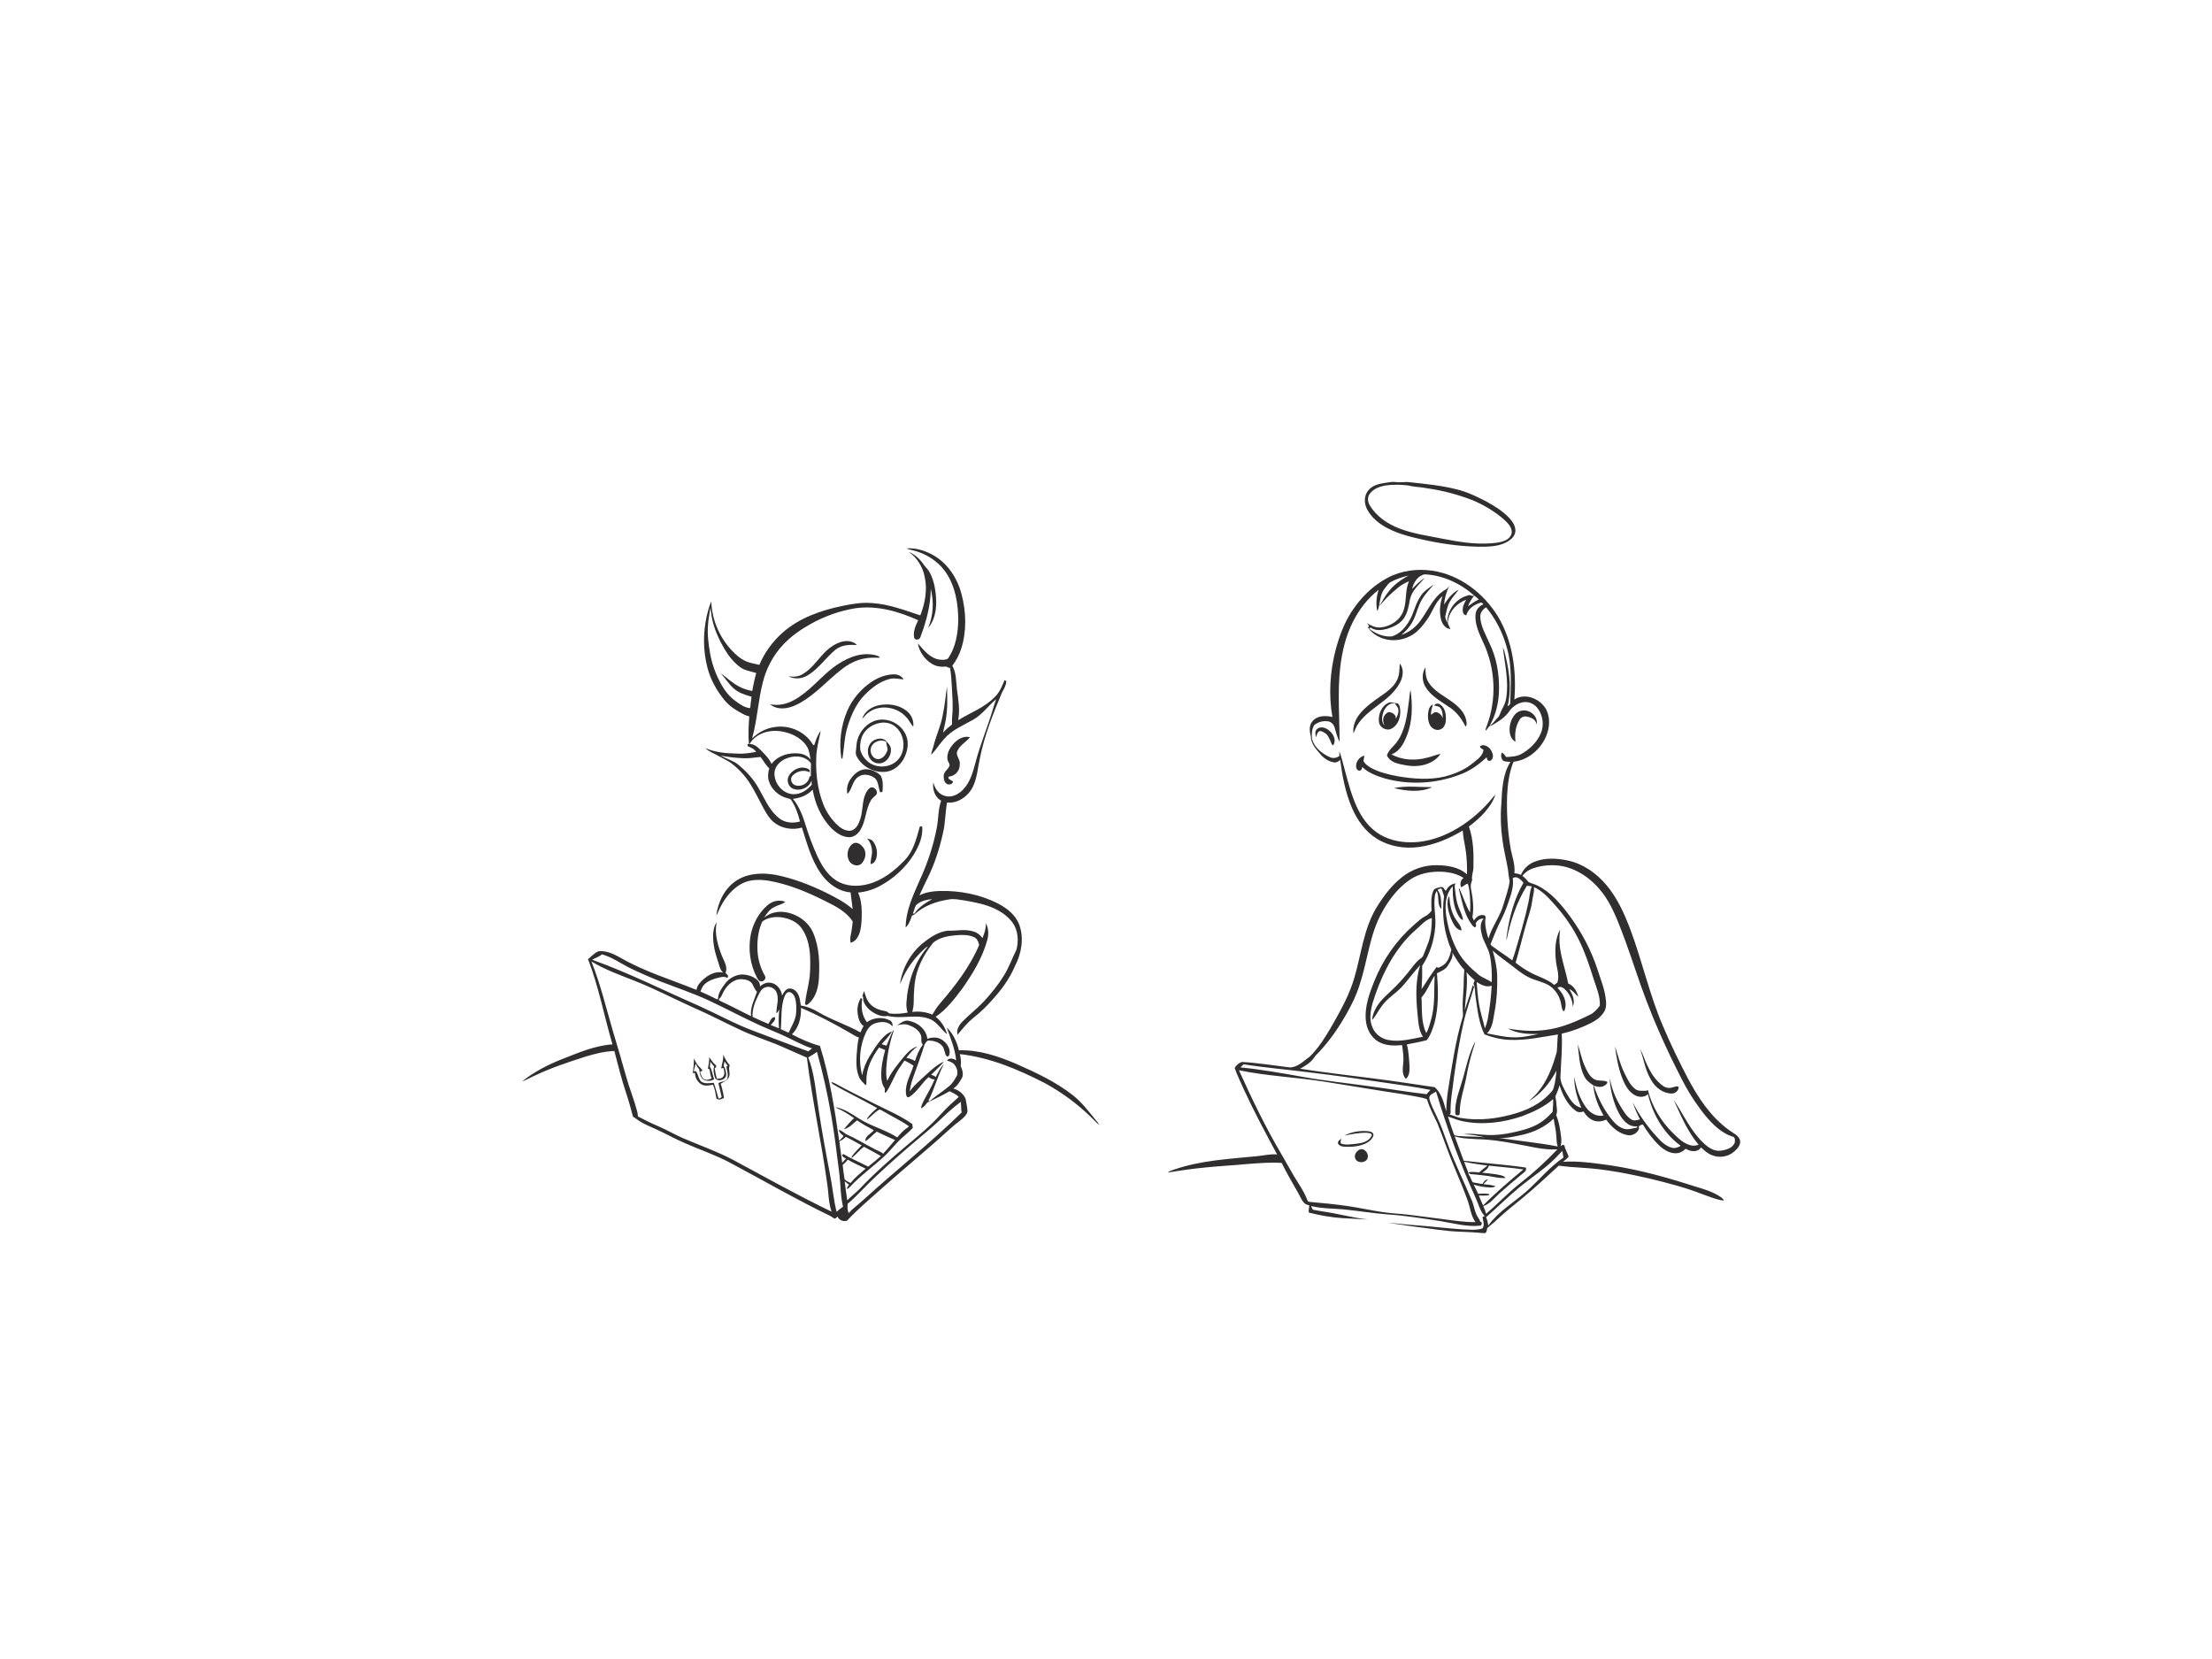 <?xml version="1.0" encoding="utf-8"?>
<!-- Generator: Adobe Illustrator 17.0.0, SVG Export Plug-In . SVG Version: 6.00 Build 0)  -->
<!DOCTYPE svg PUBLIC "-//W3C//DTD SVG 1.1//EN" "http://www.w3.org/Graphics/SVG/1.1/DTD/svg11.dtd">
<svg version="1.1" id="Layer_1" xmlns="http://www.w3.org/2000/svg" xmlns:xlink="http://www.w3.org/1999/xlink" x="0px" y="0px"
	 width="800px" height="600px" viewBox="0 0 800 600" enable-background="new 0 0 800 600" xml:space="preserve">
<g id="_x23_312e2fff">
	<path fill="#312E2F" d="M500.756,174.668c1.35-0.18,2.707-0.526,4.079-0.327c1.631,0.255,3.272-0.157,4.91,0.056
		c5.805,0.621,11.657,1.18,17.328,2.648c3.723,0.928,7.195,2.615,10.585,4.377c2.88,1.618,5.747,3.38,8.061,5.766
		c1.239,1.337,2.439,2.994,2.337,4.91c-0.082,1.618-1.34,2.854-2.631,3.664c-2.543,1.576-5.622,1.906-8.551,1.968
		c-6.865,0.072-13.71-0.775-20.424-2.154c-5.021-1.095-10.133-2.177-14.716-4.583c-2.962-1.563-5.717-3.772-7.293-6.78
		c-1.102-2.076-1.18-4.831,0.327-6.731C496.173,175.622,498.556,174.982,500.756,174.668 M501.596,175.508
		c-2.341,0.333-4.893,1.147-6.289,3.19c-0.86,1.242-0.647,2.909,0.127,4.138c2.393,3.949,6.407,6.665,10.656,8.29
		c5.037,1.942,10.418,2.664,15.684,3.723c5.832,1.128,11.781,2.144,17.74,1.621c1.837-0.15,3.749-0.343,5.381-1.275
		c1.085-0.624,1.997-1.798,1.834-3.112c-0.193-1.651-1.419-2.929-2.579-4.011c-3.4-2.994-7.322-5.367-11.487-7.129
		c-5.237-2.033-10.692-3.498-16.249-4.305c-2.324-0.494-4.727-0.461-7.031-1.046C506.804,175.266,504.179,175.194,501.596,175.508z"
		/>
	<path fill="#312E2F" d="M327.867,198.341c3.543-0.281,7.097,0.922,10.12,2.72c4.92,2.994,8.283,8.126,9.722,13.644
		c1.723,6.459,1.978,13.458-0.069,19.878c-0.722,2.226-1.804,4.331-3.22,6.198c1.461,2.595,1.34,5.655,1.667,8.525
		c0.497,3.687,1.18,7.446,0.451,11.157c4.465-2.733,9.574-4.596,13.281-8.417c1.7-1.674,2.622-3.916,3.475-6.093
		c0.163,0.101,0.494,0.307,0.66,0.409c-0.072,1.468-0.827,2.769-1.543,4.008c-3.194,7.718-6.384,15.517-7.992,23.751
		c-0.778,3.4-0.981,6.979-2.452,10.186c-1.651,3.553-5.41,6.345-9.454,5.943c-0.677,3.651-0.588,7.407-1.474,11.026
		c-1.239,5.616-3.001,11.14-5.564,16.298c-0.99,2.072-2.03,4.125-2.942,6.234c2.233-1.124,4.75-1.481,7.221-1.569
		c7.221-0.193,14.543,1.19,21.019,4.455c3.36,1.7,6.606,4.23,7.904,7.894c1.746,4.884,0.713,10.366-1.631,14.87
		c-1.893,4.442-4.763,8.394-7.996,11.954c-2.079,2.373-4.321,4.609-6.816,6.547c-2.272,1.791-4.099,4.04-5.917,6.27
		c-0.51-1.821,0.562-3.527,1.775-4.782c2.419-2.488,5.211-4.586,7.594-7.113c2.697-2.916,5.227-6.011,7.322-9.391
		c1.873-2.968,3.014-6.309,4.586-9.431c0.866-3.259,0.637-7.035-1.393-9.839c-1.683-2.288-4.083-3.959-6.642-5.132
		c-3.452-1.589-7.227-2.259-10.941-2.913c-1.827-0.229-3.687-0.703-5.528-0.311c-4.351,0.677-8.738,2.164-12.062,5.148
		c-0.33,0.34-0.765,0.526-1.196,0.696c-0.556,1.507-1.069,3.187-2.295,4.282c0.049-6.06,2.703-11.663,5.093-17.103
		c2.801-6.07,4.946-12.458,6.188-19.035c0.634-3.22,0.438-6.597,1.559-9.718c-2.327-1.298-3.197-4.145-2.821-6.665
		c0.474,2.187,1.906,4.318,4.161,4.929c2.419,0.758,4.916-0.533,6.574-2.256c2.573-2.651,3.583-6.328,4.508-9.803
		c1.693-6.577,4.403-12.827,6.302-19.339c0.36-1.203,0.758-2.393,1.18-3.576c-2.834,2.35-4.988,5.508-8.231,7.361
		c-3.677,2.102-7.786,3.746-10.614,7.028c-1.657,1.821-2.942,3.952-4.652,5.724c0.065-1.03,0.503-1.971,0.775-2.948
		c0.968-4.037,2.844-7.813,3.491-11.931c0.729-3.239,0.912-6.564,1.461-9.826c0.02,3.053,0.216,6.116-0.085,9.163
		c-0.19,2.543-0.794,5.027-1.357,7.505c0.99-1.075,2.082-2.056,3.246-2.945c-0.046-1.095-0.043-2.197,0.075-3.288
		c0.366-3.468,0.023-6.953-0.15-10.424c-0.118-2.239-0.252-4.482-0.637-6.691c-0.516-0.131-1.01-0.317-1.481-0.562
		c-1.768,0.262-3.615-0.036-5.142-0.99c-2.605-1.592-4.472-4.351-5.041-7.342c1.987,2.18,3.916,4.743,6.858,5.652
		c1.275,0.307,2.779,0.461,3.975-0.098c2.909-4.07,3.71-9.244,3.805-14.141c-0.059-5.9-1.072-12.069-4.455-17.034
		c-2.805-4.165-7.322-6.995-12.176-8.11C329.243,198.808,328.511,198.687,327.867,198.341 M331.253,327.415
		c-0.503,0.932-0.693,2.004-1.102,2.981c0.144,0.003,0.425,0.016,0.569,0.023c1.566-2.357,4.021-3.913,6.453-5.253
		C335.075,325.395,332.79,325.849,331.253,327.415z"/>
	<path fill="#312E2F" d="M328.632,199.593c2.269,0.919,4.135,2.674,5.488,4.688c0.752,1.013,1.742,1.857,2.272,3.027
		c1.589,3.164,2.108,6.76,2.197,10.267c0.029,3.354-0.654,6.963-2.942,9.542c1.925-4.436,2.151-9.47,0.974-14.131
		c-0.016,5.972-1.641,11.794-3.713,17.348c-0.206,1.039-1.857,1.432-2.269,0.343c-0.51-2.226,0.5-4.393,1.442-6.351
		c-7.018-3.181-14.805-5.426-22.568-4.367c-5.714,0.896-11.238,2.886-16.292,5.685c-3.671,2.059-7.185,4.491-10.055,7.597
		c-3.524,3.753-5.998,8.44-7.26,13.419c-1.733,6.731-2.033,13.739-3.91,20.437c2.216-2.226,5.119-3.762,8.251-4.158
		c5.112-0.807,10.679,1.53,13.474,5.926c0.222,0.239,0.311,0.85,0.749,0.605c0.615-1.782,1.177-3.645,2.35-5.155
		c-0.549,2.948-1.383,5.861-1.579,8.868c-0.311,5.926,0.311,11.977,2.458,17.541c1.026,2.671,2.628,5.096,4.625,7.139
		c1.33,1.373,3.05,2.677,5.063,2.589c1.782-0.121,2.844-1.811,3.413-3.321c1.138-2.69,0.981-5.675,1.68-8.47
		c0.373-1.389,0.99-2.818,2.164-3.71c1.438-0.84,3.197,1.216,2.233,2.53c-0.657,0.68-1.5,1.2-1.952,2.063
		c-1.847,3.23-1.768,7.175-3.622,10.401c-0.873,1.523-2.386,2.883-4.246,2.841c-2.494-0.056-4.655-1.595-6.391-3.256
		c-3.658-3.785-5.884-8.793-6.753-13.948c-1.827,2.014-4.508,3.053-7.169,3.331c2.445,2.844,3.668,6.456,4.773,9.977
		c1.098,3.632,2.491,7.172,4.037,10.637c1.576,3.387,3.596,6.78,6.799,8.859c3.39,2.22,7.744,2.383,11.575,1.376
		c5.276-1.357,9.686-4.88,13.366-8.764c3.112-3.282,4.171-7.78,5.345-12l0.262-0.183c0.157,0.042,0.471,0.121,0.631,0.163
		c0.314,3.57-1.193,7.015-3.007,10.009c-3.02,4.841-7.368,8.832-12.405,11.503c-2.409,1.275-5.063,2.069-7.777,2.321
		c1.291,2.877,1.399,6.093,1.298,9.192c-0.105,2.066-0.209,4.204-1.039,6.132c-0.566,1.265-1.543,2.524-2.975,2.814
		c-0.209-1.023-0.111-2.066,0.121-3.076c0.337-1.51,0.464-3.053,0.647-4.589c-2.327-3.661-6.371-5.632-10.127-7.505
		c-6.423-3.22-13.151-6.025-20.267-7.25c-3.19-0.494-6.649-0.539-9.584,0.981c-3.413,1.778-5.956,4.877-7.714,8.244
		c-0.628,1.111-1.007,2.344-1.651,3.445c0.598-5.05,3.128-10.13,7.535-12.886c4.168-2.586,9.352-2.756,14.056-1.883
		c6.25,1.242,12.239,3.579,17.962,6.342c3.406,1.736,6.904,3.439,9.767,6.018c-0.245-2.017-0.51-4.031-0.745-6.047
		c-4.423-0.36-8.247-3.207-10.715-6.77c-3.491-4.978-5.063-10.951-6.881-16.671c-3.501,1.02-7.522,0.327-10.326-2.043
		c-1.991-1.814-3.21-4.266-4.442-6.616c-1.899-3.589-3.668-7.309-6.325-10.418c-1.357-1.566-2.857-3.02-4.531-4.243
		c-1.36-1.007-2.935-1.647-4.397-2.481c-1.628-0.994-3.527-1.553-4.897-2.939c3.596,1.576,7.561,1.919,11.441,1.974
		c2.318,0.193,4.629-0.212,6.897-0.611c-0.68-1.098-1.886-1.592-3.011-2.04c-0.02-0.193-0.065-0.575-0.088-0.768
		c1.765-0.35,3.341,0.709,4.518,1.909c1.556,1.608,3.249,3.181,4.174,5.263c2.272-3.056,6.391-4.233,10.055-3.769
		c1.595,0.173,3.105,0.935,4.102,2.206c-0.415-1.713-0.51-3.583-1.572-5.063c-2.187-3.145-5.989-4.782-9.692-5.253
		c-3.968-0.49-8.492,0.902-10.683,4.436c-0.098,0.062-0.301,0.186-0.399,0.248c-0.304-3.324-0.111-6.672,0.134-9.996
		c-0.615-0.193-1.242-0.353-1.821-0.641c-2.579-1.308-5.126-2.837-7.008-5.077c-2.906-3.491-5.191-7.554-6.319-11.974
		c-1.585-6.116-1.598-12.611-0.209-18.763c0.422-1.739,0.866-3.488,1.621-5.116c0.219,6.463,2.854,12.798,7.25,17.534
		c1.53,1.651,3.246,3.213,5.335,4.112c1.52,0.683,3.194,0.843,4.782,1.301c1.893-4.455,4.795-8.479,8.427-11.68
		c6.024-5.325,13.85-8.051,21.61-9.663c3.579-0.752,7.241-1.343,10.908-1.013c5.989,0.405,11.64,2.576,17.286,4.439
		c1.677-4.387,2.628-9.199,1.589-13.857C333.757,205.062,331.701,201.695,328.632,199.593 M256.907,219.84
		c-0.268,2.089-0.739,4.148-0.856,6.257c-0.268,3.37,0.17,6.747,0.736,10.065c0.703,4.04,2.141,7.94,4.158,11.51
		c1.268,2.226,2.883,4.295,4.975,5.805c1.612,1.177,3.315,2.481,5.387,2.622c0.137-1.379,0.307-2.756,0.484-4.132
		c-2.308-0.641-4.691-1.399-6.498-3.043c-1.778-1.615-3.073-3.664-4.642-5.469c2.226,1.674,4.272,3.628,6.773,4.903
		c1.445,0.778,3.03,1.229,4.632,1.54c0.396-2.18,0.824-4.357,1.461-6.482c-1.958-0.67-4.151-0.85-5.841-2.135
		c-2.233-1.693-4.06-3.877-5.488-6.279c-2.03-3.403-3.736-7.051-4.593-10.938C257.266,222.671,257.217,221.236,256.907,219.84
		 M260.584,273.269c2.112,1.157,4.537,1.755,6.443,3.302c2.576,2.099,4.893,4.557,6.668,7.375c2.507,4.06,4.191,8.849,8.018,11.918
		c2.118,1.752,5.05,1.974,7.62,1.236c-0.706-2.746-1.628-5.508-3.262-7.852c-0.242-0.428-0.794-0.376-1.196-0.52
		c-3.145-0.785-5.966-3.22-6.848-6.387c-0.438-1.461-0.222-3.004,0.186-4.442c-1.272-1.187-2.076-2.752-3.122-4.122
		c-1.974,0.131-3.929,0.536-5.917,0.458C266.291,274.142,263.415,273.806,260.584,273.269 M284.381,274.312
		c-2.128,0.847-4.076,2.684-4.282,5.07c-0.248,3.883,3.02,7.868,7.028,7.855c2.563,0.023,4.815-1.546,6.446-3.406
		c-0.033-0.5-0.062-1-0.082-1.5c-0.912,2.609-4.171,3.955-6.688,2.916c-1.759-0.732-2.452-3.086-1.487-4.697
		c1.383-2.468,5.047-3.985,7.473-2.105c0.01,0.216,0.029,0.647,0.039,0.866c-2.001-1.079-4.661-0.422-6.175,1.19
		c-1.089,1.118-0.402,3.151,1.066,3.53c2.213,0.67,4.789-0.791,5.044-3.168c0.121-0.039,0.363-0.114,0.484-0.154
		c0.036-1.324-0.029-2.654,0.049-3.978c0.173-0.804-0.559-1.33-1.075-1.801C290.004,273.22,286.875,273.296,284.381,274.312z"/>
	<path fill="#312E2F" d="M501.792,209.001c4.936-2.664,10.751-3.406,16.263-2.592c9.882,1.464,18.476,8.077,23.64,16.459
		c5.416,8.963,6.822,19.816,5.992,30.109c3.883-2.546,9.297-0.297,11.448,3.498c1.631,3.017,1.334,6.757,0.029,9.839
		c-2.036,4.776-6.561,8.62-11.804,9.192c-1.543,3.929-2.115,8.162-2.301,12.353c-0.167,6.1,0.163,12.232,1.16,18.257
		c0.445,3.249,1.883,6.394,1.481,9.731c0.82,0.01,1.625,0.212,2.37,0.572c0.902-2.144,2.661-3.874,4.825-4.724
		c3.818-1.546,8.107-1.33,12.065-0.49c5.505,1.16,10.343,4.534,13.938,8.783c3.939,4.661,6.518,10.277,8.649,15.945
		c4.41,11.647,7.018,23.915,11.967,35.366c2.68,6.325,5.691,12.51,8.868,18.6c3.749,7.09,8.332,14.017,14.909,18.789
		c1.412,1.118,3.396,1.782,4.004,3.651c0.399,1.664-0.912,3.122-2.086,4.122c-2.128,1.912-5.322,2.422-7.963,1.363
		c-1.585-0.569-2.85-1.716-4.047-2.857c-1.229,1.955-3.847,1.52-5.547,0.5c-0.935,0.935-2.161,1.602-3.504,1.625
		c-2.334,0.088-4.403-1.291-6.057-2.801c-2.347-2.229-4.263-4.874-5.946-7.63c-0.742,0.219-1.824,0.422-1.334,1.461
		c-0.595,1.719-2.488,2.785-4.266,2.403c-3.223-0.601-5.773-2.994-7.616-5.58c-1.393,0.592-3.011,0.883-4.465,0.353
		c-1.651-0.552-2.867-1.906-3.772-3.341c-0.925,0.412-2.001,0.418-2.815-0.235c-3.033-2.2-4.727-5.737-5.845-9.215
		c-0.343,1.36-0.912,2.641-1.464,3.926c-0.046,0.739,0.262,1.464,0.275,2.213c0.013,1.543,0.624,3.115-0.029,4.612
		c0.736,1.749,1.16,3.609,1.435,5.482c0.271,1.929,0.768,3.955,0.131,5.868c0.373-0.418,1.017-0.856,1.451-0.222
		c0.258,1.396,1.079,2.592,1.5,3.942c-0.582,0.726-1.34,1.272-2.05,1.863c4.619-0.34,9.231,0.209,13.804,0.811
		c10.673,1.321,21.12,4.04,31.358,7.28c3.481,1.17,7.129,1.958,10.379,3.73c0.961,0.611,2.161,1.102,2.658,2.203
		c-2.723-0.301-5.263-1.448-7.835-2.334c-6.041-2.386-12.35-3.985-18.646-5.541c-8.068-1.867-16.23-3.485-24.507-3.981
		c-2.916-0.19-5.838-0.366-8.731-0.785c-4.387,4.021-8.715,8.113-13.324,11.882c-2.671,2.233-5.452,4.338-8.002,6.717
		c-1.468,1.373-2.958,2.72-4.531,3.968c-0.222,0.624-0.141,1.857-1.036,1.853c-2.939-0.275-5.884-0.409-8.829-0.533
		c-5.155-0.147-10.235-1.079-15.341-1.69c-3.596-0.428-7.162-1.092-10.758-1.494c3.089,0.118,6.165,0.585,9.254,0.788
		c5.841,0.402,11.653,1.167,17.495,1.543c2.465,0.069,5.034,0.445,7.427-0.297c0.971-1.154,0.226-2.811,0.059-4.138
		c0.196-0.092,0.592-0.271,0.788-0.36c-1.706-1.817-2.21-4.318-3.239-6.512c-5.645-12.487-10.444-25.356-14.337-38.497
		c-0.997,0.667-2.648,1.026-2.445,2.566c0.605,2.334,1.801,4.465,2.801,6.649c1.458,2.913,2.445,6.021,3.592,9.065
		c2.618,7.316,6.159,14.249,9.12,21.424c0.775,2.056,0.984,4.374,2.347,6.175c0.258,0.343,0.396,0.745,0.539,1.154
		c0.147,0.078,0.445,0.239,0.592,0.317c-0.026,0.448-0.105,1.151-0.703,1.134c-4.844,0.494-9.591-0.896-14.331-1.661
		c-6.423-0.968-12.843-2.03-19.332-2.435c-4.805-0.379-9.568-1.164-14.363-1.657c-4.328-0.507-8.741-0.317-13.003-1.35
		c0.255,0.448,0.255,1.288,0.896,1.383c2.935,0.585,5.923,0.896,8.845,1.559c3.566,0.713,7.126,1.507,10.745,1.925
		c-3.141-0.154-6.279-0.36-9.421-0.507c-4.024-0.284-8.005-1-11.908-1.997c-0.157-0.863,0.075-1.716,0.199-2.56
		c-0.631-0.258-1.393-0.343-1.857-0.886c-1.066-1.121-1.569-2.618-2.35-3.926c-2.017-3.481-4.017-6.976-5.815-10.575
		c-4.115-0.291-8.241,0.082-12.346,0.382c-4.988,0.474-9.993,0.732-14.978,1.229c-4.638,0.438-9.251,1.102-13.847,1.863
		c0.598-0.611,1.481-0.758,2.249-1.066c9.601-3.344,19.845-3.838,29.874-4.841c2.465-0.216,4.907-0.87,7.397-0.644
		c-4.125-7.649-8.237-15.315-11.886-23.206c-1.187-2.671-2.497-5.302-3.458-8.061c0.559-1.023,1.589-1.919,2.729-2.177
		c5.809,0.346,11.568,1.304,17.345,1.994c2.399-0.167,4.292-1.739,6.08-3.184c1.595-1.004,2.667-2.582,3.877-3.985
		c2.148-2.733,3.883-5.76,5.629-8.757c3.004-5.299,5.962-10.699,7.636-16.589c2.452-8.313,3.308-17.24,7.721-24.86
		c2.543-4.197,5.488-8.254,9.349-11.336c3.632-2.932,8.283-4.596,12.964-4.436c3.749,0.078,7.868,0.667,10.712,3.347
		c0.003-3.282-0.062-6.583-0.657-9.82c-0.376-2.017-0.762-4.034-0.905-6.08c-4.897,2.929-10.271,5.24-15.965,5.982
		c-5.194,0.683-10.689-0.229-15.154-3.05c-4.184-2.609-7.123-6.809-9.019-11.291c-2.301-5.452-3.426-11.32-4.181-17.161
		c-0.598,0.503-1.294,1.026-2.128,0.883c-2.102-0.262-3.936-1.585-5.243-3.2c-1.563-1.781-3.243-3.772-3.262-6.276
		c-0.467-1.772-0.706-3.861,0.579-5.364c1.71-2.138,4.799-2.177,7.24-1.563c-1.428-8.1-0.87-16.495,1.206-24.431
		c1.272-4.723,2.978-9.388,5.635-13.517C491.992,216.29,496.409,211.835,501.792,209.001 M510.69,213.047
		c1.409-1.458,2.811-2.975,4.576-4.008c-2.023,2.324-4.567,4.478-5.315,7.607c-0.451,2.337-0.801,4.792-2.128,6.829
		c-1.393,2.131-3.838,3.253-6.191,3.972c-1.932,0.507-4.25,0.775-5.943-0.516c-0.186,0.144-0.369,0.288-0.549,0.435
		c2.34,1.788,5.25,3.063,8.244,2.792c2.854-0.83,4.91-3.239,6.361-5.724c1.631-2.775,2.141-6.074,3.995-8.738
		c1.134-1.902,3.076-3.053,4.822-4.321c-1.438,1.729-3.05,3.324-4.191,5.279c-1.582,2.471-2.017,5.449-3.419,8.005
		c-0.981,1.955-2.471,3.592-4.145,4.975c2.926-0.984,5.459-2.965,7.175-5.524c2.765-3.821,4.645-8.695,9.042-10.99
		c0.409-0.327,0.742-0.735,1.121-1.105c-1.095,2.05-1.661,4.325-1.893,6.626c1.396-2.089,2.988-4.217,5.286-5.371
		c-1.007,1.451-2.282,2.707-3.141,4.263c-0.928,1.5-1.213,3.266-1.598,4.959c-0.333,0.922,0.235,1.817,0.615,2.628
		c-0.033-4.482,3.171-8.734,7.548-9.784c0.758-0.396,1.458,0.507,2.197,0.056c-4.913-4.367-11.258-7.375-17.884-7.675
		C512.74,208.161,511.216,210.707,510.69,213.047 M502.744,210.609c-0.804,0.595-1.327,1.484-1.955,2.246
		c-1.399,1.723-1.625,4.004-1.981,6.113c0.32-0.297,0.588-0.634,0.804-1.02c1.242-2.259,2.707-4.439,4.612-6.198
		c1.579-1.422,3.36-2.605,5.237-3.596C507.124,208.657,504.842,209.465,502.744,210.609 M505.653,212.505
		c-2.056,1.742-4.132,3.501-5.828,5.609c-0.297,0.386-0.686,0.68-1.075,0.961c-0.137,0.67-0.278,1.347-0.637,1.935
		c-0.552-2.553-0.353-5.24,0.5-7.708c-3.968,3.063-7.064,7.152-9.316,11.604c-2.602,5.132-3.932,10.813-4.593,16.501
		c-1.017,8.95-0.229,17.959-0.229,26.932c-0.912-1.768-1.304-3.733-1.912-5.609c-0.402-0.909-1.216-1.703-2.233-1.837
		c-1.742-0.301-3.664,0.222-5.027,1.34c-0.905,1.471-0.958,3.334-0.817,5.011c0.905,3.118,3.622,5.351,6.508,6.606
		c1.111,0.52,2.429,0.294,3.4-0.428c0.069-0.552-0.043-1.111-0.039-1.664c0.536,1.075,0.788,2.262,1.125,3.409
		c1.272,4.567,2.327,9.205,3.988,13.654c1.527,4.099,3.638,8.13,6.972,11.052c3.36,3.014,7.865,4.485,12.324,4.72
		c5.789,0.35,11.539-1.334,16.612-4.044c4.943-2.651,9.369-6.243,13.092-10.434c0.811-0.873,1.468-1.886,2.373-2.674
		c-1.719,4.822-5.603,8.479-9.604,11.49c1.693,4.704,1.759,9.797,1.651,14.736c0.016,1.566-0.794,3.056-0.451,4.619
		c-0.458,1.023-0.673,2.161-0.412,3.269c0.654,3.334,1.095,6.783,0.487,10.16c0.183,0.405,0.369,0.814,0.559,1.226
		c0.703-1.203,2.004-2.259,3.481-1.971c0.516,0.029,0.863,0.477,0.693,0.99c-0.353,2.543,0.294,5.063,1.076,7.463
		c1.317-4.442,4.367-8.139,5.528-12.637c0.778-2.713,1.834-5.381,2.138-8.202c-0.376-1.491-0.412-3.037-0.686-4.547
		c-0.579-3.406-1.468-6.753-1.909-10.182c-0.595-4.207-0.781-8.473-0.438-12.709c0.294-5.289,0.379-10.967,3.315-15.589
		c-0.856-0.098-1.759-0.042-2.56-0.376c-0.781-0.732-1.049-2.007-0.552-2.975c0.749,0.222,1.069,1.066,1.608,1.582
		c1.863-0.108,3.811-0.177,5.482-1.121c2.971-1.661,5.567-4.174,6.953-7.316c1.34-2.971,0.853-6.639-1.115-9.218
		c-1.053-1.383-2.746-2.282-4.498-2.233c-2.154,0.062-4.129,1.324-5.466,2.952c-1.095,1.719-2.658,3.096-4.387,4.158
		c-1.01,0.598-1.948,1.363-3.109,1.638c-0.445,0.549-0.837,1.141-1.298,1.674c-0.15-0.637,0.18-1.226,0.392-1.804
		c3.671-9.748,3.135-20.957-1.366-30.341c-1.422-3.158-3.05-6.502-2.7-10.058c0.147-1.657,1.373-2.965,2.86-3.586
		c-0.34-0.353-0.696-0.82-1.232-0.5c-2.21,0.641-4.374,2.203-4.985,4.521c-0.569-0.095-1.046-0.474-1.183-1.043
		c-0.386-1.628,0.353-3.243,1.174-4.612c-3.266,1.213-6.07,4.004-6.567,7.551c-0.389,1.108,0.484,2.036,0.834,3.027
		c-1.782-0.075-2.913-1.762-3.344-3.328c-0.765-2.814-0.425-5.848,0.513-8.584c-2.746,2.272-3.645,5.848-5.685,8.64
		c-1.288,1.831-2.707,3.619-4.537,4.933c-3.475,2.471-8.238,3.141-12.19,1.458c-1.788-0.781-3.452-1.981-4.55-3.615
		c0.118-0.199,0.239-0.399,0.363-0.598c-0.255-0.327-0.497-0.657-0.726-0.997c1.478,0.879,3.089,1.713,4.871,1.536
		c3.628-0.304,7.227-2.687,8.385-6.23c1.154-3.4,0.461-7.156,1.916-10.483C508.186,210.834,506.817,211.527,505.653,212.505
		 M530.928,219.275c1.239-0.925,2.504-1.824,3.913-2.478c-0.546-0.467-1.069-0.961-1.628-1.406
		C532.235,216.542,531.434,217.849,530.928,219.275 M535.37,223.165c0.131,3.422,2.01,6.413,3.324,9.48
		c2.517,5.152,3.543,10.944,3.449,16.648c-0.036,4.596-1.105,9.212-3.396,13.216c1.21-0.7,1.909-1.974,2.903-2.922
		c0.794-0.726,0.932-1.844,1.428-2.752c0.686-1.36,1.448-2.726,1.644-4.263c1.036-6.152-0.48-12.31-1.18-18.41
		c0.618,1.128,0.752,2.435,1.098,3.658c1.334,5.747,2.076,11.869,0.575,17.652c0.402-0.346,1.039-0.618,0.974-1.252
		c0.232-6.557,0.66-13.272-1.124-19.669c-1.445-5.423-3.978-10.581-7.58-14.899C536.213,220.353,535.288,221.667,535.37,223.165
		 M556.17,313.522c-2.108,0.516-4.305,1.422-5.577,3.279c0.906,0.559,1.517,1.428,2.229,2.197c1.02,0.562,2.22,0.719,3.249,1.288
		c4.949,2.439,8.555,6.806,11.768,11.16c4.328,5.9,7.747,12.471,10.006,19.433c1.183,3.674,2.687,7.312,2.991,11.199
		c0.141,1.428-0.003,2.984-0.899,4.165c-1.124,1.719-2.857,2.916-4.668,3.815c-3.331,1.644-6.832,2.965-10.457,3.789
		c0.297,4.995-0.245,9.983-0.428,14.971c-0.307,2.344,1.03,4.459,2.066,6.453c1.314,2.167,2.703,4.808,5.423,5.358
		c-1.428-3.547-2.625-7.342-2.514-11.196c0.719,3.972,1.932,7.999,4.393,11.258c1.412,1.916,3.769,3.262,6.204,2.759
		c-1.932-3.354-3.406-7.051-3.704-10.941c-1.376-0.824-2.658-1.912-3.351-3.39c-1.739-3.55-1.84-7.584-2.278-11.434
		c0.896,2.605,1.376,5.354,2.52,7.878c0.798,1.719,1.631,3.596,3.282,4.661c1.448,0.945,3.308,0.275,4.825,1.004
		c0.262,0.605-0.458,0.997-0.837,1.327c-1.193,0.86-2.752,0.546-4.014,0.036c1.366,4.057,3.236,7.979,5.828,11.402
		c1.36,1.768,2.919,3.651,5.165,4.256c1.559,0.445,3.105-0.229,4.645-0.409c0.036-0.114,0.108-0.346,0.144-0.461
		c-1.164,0.082-2.363-0.118-3.331-0.785c-2.004-1.347-3.22-3.54-4.174-5.694c-1.464-3.504-2.383-7.267-2.494-11.072
		c0.637,3.56,1.912,6.995,3.792,10.094c1.144,1.84,2.213,3.926,4.178,5.027c0.928,0.559,2.017,0.105,2.988-0.101
		c-1.017-2.001-1.971-4.05-2.638-6.198c2.239,4.511,5.197,8.63,8.581,12.353c1.53,1.674,3.21,3.442,5.472,4.057
		c1.079,0.346,2.2-0.052,3.164-0.552c-0.016-0.065-0.046-0.196-0.059-0.262c-6.038-4.433-9.954-11.3-11.644-18.518
		c-1.301,1.255-3.36,1.167-4.844,0.301c-2.017-1.154-3.275-3.23-4.145-5.318c-1.687-3.91-2.386-8.143-2.962-12.33
		c1.076,3.197,1.863,6.512,3.36,9.561c1.069,2.102,2.03,4.429,3.962,5.9c1.154,0.945,2.713,0.579,4.083,0.644
		c0.124-0.072,0.369-0.219,0.494-0.291c1.468,5.877,4.691,11.274,9.006,15.511c1.85,1.847,3.838,3.805,6.436,4.504
		c0.968,0.294,1.978,0.095,2.926-0.19c-4.057-4.792-6.459-10.676-9.061-16.315c3.468,5.191,6.044,11.068,10.594,15.468
		c1.736,1.729,4.037,3.39,6.629,2.971c1.844-0.258,4.021-0.922,4.858-2.756c0.206-0.83,0.261-2.272-0.889-2.367
		c-1.762-0.559-3.364-1.527-4.815-2.654c-3.468-2.762-6.155-6.345-8.653-9.973c-3.54-5.191-6.191-10.902-8.953-16.524
		c-3.05-6.378-5.874-12.86-8.407-19.459c-2.837-7.329-5.139-14.844-7.845-22.218c-1.821-4.867-3.583-9.797-6.217-14.291
		c-2.994-5.139-7.567-9.48-13.144-11.67C564.551,312.685,560.207,312.571,556.17,313.522 M509.736,318.281
		c-4.217,2.962-7.443,7.139-9.898,11.627c-4.54,8.09-5.211,17.541-8.1,26.219c-1.164,3.72-2.854,7.25-4.802,10.617
		c-2.772,4.893-5.975,9.571-9.839,13.674c-0.585,0.621-1.232,1.196-1.713,1.909c-1.239,1.899-3.23,3.141-5.188,4.194
		c8.95,1.406,17.962,2.376,26.942,3.573c7.273,0.905,14.514,2.056,21.767,3.102c2.458,2.223,3.308,5.655,4.132,8.754
		c0.082-2.85,0.317-5.694,0.807-8.509c1.363-8.542,2.599-17.152,5.112-25.451c0.294-0.866,0.062-1.775,0.059-2.661
		c-0.144-2.837,0.183-5.662,0.32-8.489c0.01-2.05,0.065-4.093,0.255-6.132c-1.778-1.827-3.043-4.047-4.348-6.211
		c0.409,1.736-0.736,3.288-1.589,4.694c-0.85,1.474-2.533,2.072-3.968,2.805c0.494,6.008,0.667,12.176-0.909,18.054
		c-0.664,2.135-1.383,4.364-2.772,6.142c-2.37,0.634-4.808,1.062-7.218,1.533c0.693,2.458,0.778,5.024,0.964,7.554
		c0.056,1.69,0.121,3.713-1.301,4.907c-1.491-1.468-1.108-3.713-0.974-5.586c0.278-2.216-0.124-4.426-0.389-6.619
		c-2.85,0.258-5.917,0.284-8.473-1.19c-2.808-1.572-4.416-4.737-4.661-7.878c-0.431-4.864,1.278-9.561,3.05-14.004
		c3.109-7.783,8.015-14.834,14.321-20.365c1.308-1.085,2.501-2.36,4.044-3.125c0.955-0.435,1.687-1.239,2.37-2.014
		c-0.049-2.376-0.35-4.887,0.598-7.136c0.373-1.075,1.589-1.157,2.53-1.409c0.53-0.199,1.138,0.029,1.393,0.543
		c0.196,0.252,0.572,1.121,0.863,0.448c0.615-1.304,1.867-2.151,3.282-2.357c-0.536,0.814-0.199,1.781-0.124,2.671
		c0.226,1.968,0.448,3.972,1.203,5.825c0.572,1.563,1.471,3.043,1.602,4.737c-0.86-0.19-1.265-1.03-1.693-1.703
		c-1.808-3.171-2.046-6.917-1.997-10.486c-2.723,2.834-2.873,7.09-2.341,10.761c0.709,4.563,2.04,9.094,4.357,13.115
		c1.768,3.115,4.397,5.622,7.116,7.911c1.471,1.285,3.383,1.837,4.992,2.909c0.059-3.295-0.016-6.629-0.739-9.859
		c-0.565-2.641-2.311-4.838-2.886-7.476c-0.484-1.86-0.739-4.07,0.657-5.619c-1.281-0.222-2.246,0.641-2.893,1.634
		c0.176,0.536,0.458,1.291-0.33,1.455c-0.745-0.363-1.144-1.164-1.621-1.804c-2.409-3.677-3.024-8.11-4.145-12.268
		c0.062,0.023,0.19,0.069,0.252,0.092c1.363,2.834,2.18,5.93,3.825,8.63c0.147-1.961,0.137-3.936-0.033-5.894
		c-0.147-1.553-0.193-3.145-0.827-4.593c-0.866,0.33-1.52,1.023-2.376,1.37c-0.441-1.193-0.203-2.651,0.915-3.38
		c-2.305-1.53-5.106-2.099-7.829-2.252C517.404,315.114,513.125,315.882,509.736,318.281 M547.105,317.644
		c0.307,1.984-0.085,3.995-0.66,5.894c-0.945,2.988-1.935,5.972-3.36,8.77c-1.484,2.854-2.693,5.841-3.877,8.832
		c-0.36,0.474,0.206,0.827,0.523,1.075c2.347,1.772,4.841,3.341,7.191,5.106c0.52-1.288,0.886-2.628,1.304-3.949
		c1.654-5.596,3.324-11.202,4.531-16.916c0.474-1.955,0.418-4.044,1.268-5.897c-0.608-0.075-1.206-0.15-1.804-0.216
		c-3.769,6.031-6.008,12.905-7.381,19.848c-0.016-0.552-0.007-1.105,0.069-1.647c0.925-6.708,2.68-13.396,6.077-19.299
		C550.063,318.197,548.576,316.52,547.105,317.644 M554.774,320.854c0.177,1.736-0.448,3.393-0.647,5.096
		c-0.405,3.034-1.543,5.89-2.334,8.832c-1.268,4.442-2.321,8.947-3.651,13.373c1.582,1.291,3.288,2.432,5.086,3.413
		c2.896,1.651,6.273,2.406,8.846,4.625c0.379-0.262,0.788-0.49,1.141-0.794c0.997-2.792-0.382-5.586-0.546-8.388
		c-0.35-3.645-0.206-7.548,1.559-10.84c-0.255,2.095-0.346,4.223-0.065,6.322c0.546,4.495,2.167,8.757,2.991,13.196
		c1.994,0.817,3.181,2.779,3.642,4.808c-1.085-0.922-1.85-2.236-3.233-2.775c1.105,1.87,2.226,4.184,1.239,6.348
		c-0.059-2.507-1.249-4.943-3.164-6.548c-0.654-0.575-1.641-0.847-2.367-0.252c1.945,1.906,3.462,4.658,2.788,7.453
		c-0.137,0.32-0.17,1.134-0.709,0.912c-0.477-0.66-0.533-1.507-0.703-2.272c-0.337-2.35-1.543-4.557-3.298-6.145
		c-1.909-1.664-4.459-2.197-6.773-3.053c-2.726-0.925-5.005-2.749-7.247-4.495c-2.465-1.984-5.148-3.697-7.469-5.861
		c0.84,2.978,1.523,6.028,1.621,9.13c0.108,4.354-0.134,8.731-0.958,13.013c-0.49,2.7-0.677,5.734-2.729,7.79
		c3.06,0.556,6.103,1.321,9.231,1.419c3.19,0.163,6.325-0.566,9.427-1.21c-3.766,0.082-7.744-0.108-11.111-1.974
		c4.426,0.798,8.966,1.134,13.438,0.533c6.005-0.68,11.588-3.187,16.936-5.868c1.118-0.791,2.089-1.827,2.886-2.935
		c0.177-3.302-1.193-6.4-2.193-9.476c-1.435-4.537-2.906-9.081-4.946-13.389c-2.439-5.207-5.796-9.944-9.663-14.184
		C559.775,324.391,557.611,322.086,554.774,320.854 M519.905,321.851c1.553,1.909,1.245,4.573,1.396,6.878
		c-1.811-1.69-0.543-4.527-1.749-6.479c-0.297,0.585-0.562,1.2-0.621,1.86c-0.536,3.713,0.471,7.433,0.141,11.153
		c-0.405,4.962-1.955,9.875-4.72,14.033c0.042,2.814-0.026,5.629-0.209,8.44c1.746-2.746,3.534-5.466,5.475-8.077
		c0.484,0.713,1.151,0.023,1.71-0.196c2.269-1.095,3.06-3.704,3.56-5.975c-2.609-6.047-3.537-12.853-2.622-19.371
		c-0.288-0.876-0.575-1.752-0.856-2.625C520.899,321.024,520.359,321.652,519.905,321.851 M514.087,334.387
		c-1.582,1.576-3.37,2.935-4.867,4.603c-6.159,6.639-10.088,15.02-12.745,23.598c-0.856,3.024-1.415,6.462,0.062,9.388
		c1.062,2.213,3.249,3.756,5.652,4.171c4.171,0.788,8.342-0.438,12.425-1.19c-1.661-2.546-1.648-5.691-1.981-8.604
		c-0.556-5.753-0.726-11.696,0.977-17.286c-2.187,2.373-4.089,4.982-6.214,7.407c-2.367,2.749-5.714,4.508-7.77,7.544
		c-1.216,1.576-2.023,3.462-3.413,4.897c0.33-3.436,2.442-6.351,4.884-8.653c2.468-2.321,4.946-4.645,7.087-7.276
		c1.664-1.844,2.971-3.998,4.789-5.701c0.575-0.598,1.507-0.886,1.772-1.739c0.647-1.661,1.363-3.295,1.932-4.985
		c0.922-2.739,1.19-5.658,1.154-8.535C516.371,332.426,515.146,333.341,514.087,334.387 M530.378,351.604
		c0.539,4.599-0.363,9.195-0.634,13.781c0.905-3.053,2.102-6.025,2.913-9.104c0.147,0.209,0.294,0.422,0.448,0.641
		c-1.18,4.236-2.769,8.358-3.73,12.657c-1.507,6.58-2.589,13.249-3.517,19.93c-0.461,4.361-1.415,8.692-1.216,13.102
		c-0.095,0.118-0.284,0.353-0.379,0.471c1.491,0.34,2.854,1.144,4.397,1.291c5.112,0.791,10.352,0.467,15.393-0.654
		c5.662-1.229,11.425-3.275,15.638-7.41c0.807-0.889,1.902-1.644,2.203-2.87c0.605-2.023,0.847-4.129,1.013-6.224
		c-2.344,4.436-5.619,8.515-10.016,11.052c0.968-0.981,2.082-1.808,2.962-2.877c3.694-4.24,5.724-9.633,7.178-14.991
		c0.226-2.079,0.17-4.187,0.412-6.27c-5.776,0.902-11.562,2.203-17.443,1.952c-3.125-0.114-6.191-0.843-9.1-1.971
		c-2.063-4.135-2.53-8.806-3.194-13.317c-0.317-1.68-0.059-3.485-0.814-5.06c0.16-0.396,0.314-0.788,0.467-1.183
		C532.304,353.634,531.284,352.67,530.378,351.604 M514.103,360.76c0.271,4.292-0.242,8.868,1.723,12.847
		c0.945-1.585,1.321-3.445,1.85-5.197c1.363-5.07,0.935-10.366,1.167-15.553C517.182,355.445,516.146,358.43,514.103,360.76
		 M534.04,355.157c0.219,2.631,0.405,5.266,0.843,7.871c0.454,3.027,1.484,5.923,2.138,8.908c0.451-1.056,0.801-2.154,1.023-3.279
		c0.739-4.021,1.223-8.084,1.455-12.163C537.55,357.197,535.658,356.151,534.04,355.157 M449.756,384.914
		c-0.376,0.376-0.745,0.758-1.128,1.124c7.558,0.752,15.043,2.086,22.519,3.422c7.711,1.402,15.514,2.19,23.271,3.282
		c7.191,0.912,14.34,2.164,21.545,2.988c0.431-0.539,0.892-1.049,1.373-1.546c-5.309-1.082-10.683-1.755-16.037-2.563
		c-9.231-1.347-18.462-2.684-27.726-3.782C465.639,386.819,457.653,386.182,449.756,384.914 M448.082,387.074
		c4.727,10.513,9.764,20.908,15.635,30.835c1.974,3.364,3.792,6.829,5.913,10.114c1.314,2.053,2.543,4.174,3.387,6.469
		c0.193,0.052,0.579,0.154,0.771,0.203c4.524,0.405,9.051,0.83,13.549,1.481c4.227,0.618,8.401,1.556,12.631,2.174
		c2.899,0.464,5.838,0.562,8.751,0.899c4.439,0.494,8.855,1.174,13.291,1.687c3.851,0.507,7.711,1.095,11.608,1.062
		c-1.677-2.318-1.867-5.247-2.844-7.858c-1.383-3.936-3.027-7.773-4.635-11.621c-2.291-5.361-4.096-10.915-6.306-16.305
		c-1.34-2.85-2.87-5.626-3.743-8.662c-1.16-0.467-2.403-0.677-3.622-0.915c-4.053-0.798-8.149-1.357-12.225-2.01
		c-7.08-1.118-14.154-2.288-21.231-3.422C468.731,389.595,458.287,389.176,448.082,387.074 M550.469,403.7
		c-6.848,2.321-14.321,3.275-21.457,1.804c-1.847-0.327-3.54-1.164-5.331-1.683c0.637,2.118,1.347,4.214,2.105,6.293
		c0.183,0.703,1.079,0.588,1.634,0.736c3.132,0.294,6.289,0.108,9.421,0.441c-2.468-0.582-4.985-0.997-7.518-1.079
		c2.841-0.431,5.707,0.177,8.555,0.258c3.119,0.173,6.234-0.245,9.274-0.902c3.259-0.706,6.557-1.54,9.45-3.249
		c1.876-1.092,3.439-2.625,4.913-4.2c0.134-1.533,0.255-3.066,0.196-4.606C558.468,400.356,554.467,402.183,550.469,403.7
		 M550.247,410.499c-2.661,0.549-5.354,1.223-8.087,1.069c7.061,1.036,14.187,1.71,21.198,3.069
		c-0.383-1.249-0.441-2.56-0.497-3.857c-0.088-2.095-0.696-4.115-0.945-6.191C558.703,407.645,554.552,409.567,550.247,410.499
		 M526.093,410.944c1.062,2.958,2.21,5.884,3.272,8.842c7.479,0.892,15.007,1.383,22.464,2.471c0.497,1.268-0.804,1.821-1.576,2.524
		c-2.73,2.288-5.456,4.58-8.113,6.956c-1.755,1.641-3.311,3.661-5.662,4.478c0.382,0.896,0.726,1.811,1,2.752
		c4.21-3.55,7.956-7.63,12.307-11.023c4.782-3.753,9.293-7.858,13.471-12.271c-5.25,0.343-10.323-1.216-15.452-2.056
		c-4.367-0.827-8.777-1.52-13.232-1.605C531.738,411.793,528.816,411.865,526.093,410.944 M564.316,416.975
		c-4.292,4.933-9.905,8.411-14.919,12.529c-4.109,3.432-7.927,7.195-11.944,10.728c0.438,0.958,0.67,1.984,0.791,3.03
		c3.632-5.122,9.179-8.309,13.827-12.379c4.511-4.017,8.339-8.819,13.373-12.232c-0.134-0.735-0.216-1.481-0.366-2.206
		C564.698,416.259,564.558,416.798,564.316,416.975 M529.525,420.168c0.503,1.592,1.317,3.076,1.667,4.717
		c0.742,0.758,0.794,1.942,1.5,2.72c1.131,0.268,2.288,0.409,3.439,0.588c0.474-0.785,1.085-1.582,2.059-1.723
		c-0.503,0.657-1.128,1.209-1.703,1.804c1.458,0.137,2.929,0.262,4.341,0.69c-0.474,0.582-1.321,0.428-1.978,0.497
		c-1.991-0.075-3.975-0.438-5.874-1.03c0.569,1.095,1.098,2.21,1.612,3.334c1.353-0.042,2.759-0.255,4.083,0.15
		c0.121,0.451-0.559,0.356-0.807,0.451c-1.007,0.085-2.017,0.013-3.02-0.003c0.5,1.213,0.958,2.442,1.54,3.622
		c4.57-4.652,9.548-8.888,14.569-13.046c-4.138-0.618-8.313-0.889-12.464-1.37c-0.346,1.213-1.468,1.883-2.442,2.55
		c2.197,0.268,4.426,0.382,6.59,0.889c0.654,0.219,1.507,0.32,1.827,1.033c-1.428,0.078-2.847-0.124-4.246-0.382
		c-2.193-0.435-4.419-0.654-6.639-0.886c-0.876-0.144-1.965,0.098-2.563-0.716c1.278-0.445,2.651-0.098,3.968-0.036
		c0.925-0.909,1.965-1.683,2.994-2.471C535.148,421.165,532.317,420.773,529.525,420.168z"/>
	<path fill="#312E2F" d="M300.997,233.69c1.775-1.167,3.887-2.063,6.054-1.788c1.039,0.15,2.151,0.507,2.818,1.373
		c-2.628-0.15-5.492-0.056-7.652,1.651c-3.521,2.896-6.096,6.874-10.029,9.28c-2.092,1.304-4.877,1.563-7.067,0.356
		c1.641,0.297,3.39,0.252,4.871-0.595C294.534,241.545,296.715,236.443,300.997,233.69z"/>
	<path fill="#312E2F" d="M301.425,241.352c4.115-3.047,9.27-5.554,14.517-4.537c0.768,0.245,1.863,0.222,2.246,1.069
		c-1.755-0.033-3.527-0.105-5.263,0.222c-3.213,0.507-6.159,2.086-8.689,4.083c-4.893,3.834-9.048,8.613-14.448,11.784
		c-2.475,1.435-5.338,2.602-8.254,2.125c-1.059-0.229-2.19-0.562-2.939-1.389c2.909,0.598,5.943-0.059,8.512-1.491
		C292.635,250.237,296.489,245.105,301.425,241.352z"/>
	<path fill="#312E2F" d="M506.238,239.993c1.52,1.782,1.255,4.446,0.307,6.443c-1.687,3.563-4.822,6.123-7.92,8.424
		c-2.932,2.233-6.06,4.462-7.927,7.724c-0.481,0.853-0.768,1.795-1.206,2.667c-0.343-2.664,0.791-5.289,2.478-7.293
		c2.141-2.556,4.913-4.469,7.629-6.358c2.233-1.536,4.55-3.246,5.72-5.776C506.179,244.003,506.127,241.954,506.238,239.993z"/>
	<path fill="#312E2F" d="M515.665,248.622c-1.406-2.148-1.533-5.119-0.108-7.29c-0.065,1.824,0.046,3.743,1.03,5.338
		c1.791,3.024,5.037,4.665,7.822,6.619c2.514,1.742,5.126,3.916,5.841,7.041c0.098,0.794,0.435,1.782-0.196,2.448
		c-1.288-2.533-2.945-4.939-5.286-6.61C521.572,253.885,517.82,252.055,515.665,248.622z"/>
	<path fill="#312E2F" d="M315.573,246.36c2.246-1.412,4.835-2.383,7.505-2.471c1.445-0.062,3.02,0.497,3.717,1.85
		c-1.657-0.167-3.341-0.615-4.998-0.199c-3.648,0.905-6.685,3.321-9.251,5.969c-2.877,3.001-4.599,6.897-5.868,10.807
		c-1.311,3.945-1.34,8.143-2.04,12.209c-0.252-0.154-0.386-0.369-0.405-0.654c-0.785-5.557-0.092-11.333,2.072-16.514
		C308.165,252.852,311.496,249.005,315.573,246.36z"/>
	<path fill="#312E2F" d="M509.53,253.833c0.242-1.428,0.186-2.906,0.624-4.295c0.719,5.495,0.768,11.278-1.337,16.495
		c-1.059,2.756-2.615,5.766-5.596,6.793c3.942,2.164,8.757,2.354,13.043,1.174c1.608-0.35,3.105-1.089,4.733-1.353
		c-2.687,3.972-8.11,4.992-12.565,4.122c-2.51-0.448-5.685-0.932-6.829-3.57c0.631-2.099,2.579-3.331,3.766-5.083
		C508.278,263.94,508.873,258.743,509.53,253.833z"/>
	<path fill="#312E2F" d="M502.381,254.085c0.919-0.232,1.84,0.206,2.762,0.278c0.683,0.01,0.968,0.752,1.111,1.314
		c0.582,2.821-0.212,6.273-2.873,7.783c-1.847,1.075-4.416-0.252-4.661-2.357C498.357,258.393,499.704,255.114,502.381,254.085
		 M500.135,258.128c-0.396,1.415-0.575,3.305,0.762,4.295c-1.285-1.589-0.634-4.23,1.344-4.877c1.262-0.007,2.831,1.02,2.573,2.458
		c0.52-0.99,1.062-2.05,0.928-3.21c-0.013-0.981-0.814-1.651-1.288-2.425C502.178,254.091,500.661,256.18,500.135,258.128z"/>
	<path fill="#312E2F" d="M518.692,255.163c0.445-0.925,1.706-0.837,2.376-0.219c1.71,1.357,2.007,3.73,1.821,5.77
		c-0.095,1.245-0.683,2.605-1.932,3.066c-1.448,0.651-3.148-0.268-3.828-1.598c-0.67-1.34-0.807-2.903-0.621-4.374
		c0.17-1.16,0.49-2.553,1.719-3.017c-0.281,1.242-0.82,2.432-0.651,3.74c0.569-0.431,1.131-1.115,1.935-0.964
		c1.066,0.271,1.932,1.118,2.236,2.18c0.095-1.259-0.039-2.622-0.794-3.674C520.444,255.34,519.447,255.408,518.692,255.163z"/>
	<path fill="#312E2F" d="M317.71,255.091c3.416-0.742,7.263-0.242,10.081,1.929c1.775,1.34,2.805,3.599,2.497,5.825
		c-0.971-1.079-1.507-2.478-2.56-3.494c-3.19-3.641-9.14-4.652-13.219-1.945c-1.072,0.664-1.824,1.69-2.687,2.579
		C312.624,257.363,315.131,255.663,317.71,255.091z"/>
	<path fill="#312E2F" d="M548.07,258.223c1.363-1.464,3.723-1.67,5.416-0.67c1.572,0.847,2.71,2.694,2.223,4.501
		c-0.147-1.746-1.87-2.605-3.406-2.85c-0.974-0.297-2.066,0.105-2.622,0.948c-1.589,2.357-1.916,5.328-1.576,8.097
		c-1.249-0.579-1.87-1.961-2.069-3.253C545.719,262.6,546.406,260.008,548.07,258.223z"/>
	<path fill="#312E2F" d="M316.681,260.59c4.331-1.304,9.349,1.206,11.016,5.384c1.069,2.537,0.588,5.452-0.559,7.878
		c-1.2,2.546-3.494,4.723-6.335,5.217c-4.384,0.686-9.065-1.674-11.042-5.665c-0.556-1.121-0.052-2.357-0.033-3.527
		C309.904,265.781,312.732,261.835,316.681,260.59 M317.691,261.567c-2.167,0.539-4.194,1.844-5.384,3.762
		c-1.062,1.732-1.357,3.844-1.164,5.845c0.415,1.755,1.523,3.328,2.939,4.433c3.089,2.403,7.999,2.102,10.66-0.814
		c3.138-3.413,2.514-9.454-1.203-12.203C321.891,261.335,319.669,261.064,317.691,261.567z"/>
	<path fill="#312E2F" d="M476.407,263.597c1.317-1.053,3.184-0.386,4.315,0.631c1.51,1.209,2.72,3.511,1.432,5.299
		c-0.445-0.007-0.516-0.487-0.683-0.798c-0.588-1.366-1.085-2.945-2.452-3.743c-0.644-0.366-1.598-0.951-2.236-0.275
		c-0.474,0.546-0.588,1.298-0.86,1.951C475.727,265.643,475.423,264.323,476.407,263.597z"/>
	<path fill="#312E2F" d="M344.675,269.183c1.491-1.733,3.766-3.21,6.145-2.556c-1.432,1.785-3.717,2.873-4.629,5.073
		c-0.615,1.674,1.216,3.027,0.922,4.724c0.092,2.272-1.687,4.325-3.975,4.446c-0.621,0.87,1.007,1.321,1.553,1.791
		c-0.147,0.945-1.438,1.311-2.213,0.856c-1.01-0.533-1.196-1.811-1.18-2.841c-0.056-1.677,1.847-2.439,2.154-3.985
		c-0.052-0.683-0.637-1.209-0.758-1.889C342.295,272.733,343.371,270.716,344.675,269.183z"/>
	<path fill="#312E2F" d="M316.7,267.448c1.223-0.467,2.805-0.481,3.772,0.516c0.565,0.637,1.151,1.285,1.543,2.046
		c0.951,2.788-1.445,6.44-4.544,6.057c-2.102-0.154-3.648-2.206-3.573-4.246C313.775,269.958,314.916,268.065,316.7,267.448
		 M315.063,270.216c-0.703,1.765,0.445,4.243,2.471,4.331c1.834-0.023,2.988-1.798,3.478-3.37c-0.003-0.99-0.539-1.912-0.477-2.922
		C318.59,267.222,315.867,268.144,315.063,270.216z"/>
	<path fill="#312E2F" d="M535.243,269.965c0.356-0.311,0.807-0.526,1.301-0.445c1.834,0.163,3.138,1.922,3.377,3.645
		c0.137,0.87-0.386,2.118-1.422,2.007c-0.654-0.072-0.716-0.807-0.824-1.308c-2.798,2.612-5.975,4.939-9.604,6.243
		c-8.627,3.354-18.355,3.896-27.275,1.412c-2.899-0.889-5.868-1.974-8.11-4.096c-0.157,0.464-0.167,1.092-0.749,1.226
		c-0.791,0.317-1.399-0.526-1.468-1.223c-0.239-1.85,1.177-3.762,2.991-4.142c-0.078,0.618-0.222,1.226-0.353,1.837
		c0.454,1.157,1.608,1.883,2.625,2.53c3.063,1.693,6.531,2.471,9.941,3.125c5.541,0.909,11.291,1.373,16.808,0.072
		c3.638-0.938,7.211-2.416,10.137-4.818c1.599-1.321,3.625-2.589,3.913-4.835C536.096,270.815,535.272,270.625,535.243,269.965z"/>
	<path fill="#312E2F" d="M307.446,282.023c1.223-1.919,3.154-3.681,5.531-3.821c2.02-0.039,4.037,0.86,5.488,2.233
		c0.935,1.638,0.873,3.648,0.729,5.472c0.144,0.592-0.866,0.902-1.017,0.291c-0.536-1.602-0.454-3.55-1.775-4.782
		c-1.703-1.275-4.269-1.795-6.067-0.402c-2.125,1.455-2.082,4.416-3.847,6.142C306.083,285.39,306.456,283.527,307.446,282.023z"/>
	<path fill="#312E2F" d="M504.123,285.024c4.547-0.958,9.228-0.307,13.831-0.33C513.629,286.724,508.618,286.087,504.123,285.024z"
		/>
	<path fill="#312E2F" d="M313.598,303.245c0.696,0.239,1.543,0.288,2.03,0.915c1.415,1.716,1.893,4.151,1.281,6.286
		c-0.284,0.968-0.981,1.968-2.069,2.063c0.007-1.278,0.36-2.507,0.523-3.762C315.507,306.778,314.955,304.716,313.598,303.245z"/>
	<path fill="#312E2F" d="M308.773,304.948c1.481-0.546,2.824,0.67,3.619,1.791c1.154,1.837,0.546,4.328-0.984,5.747
		c-1.461,1.121-3.7,0.209-4.423-1.357C305.992,309.044,306.645,306.056,308.773,304.948z"/>
	<path fill="#312E2F" d="M523.501,326.741c0.052-0.883,0.046-1.896,0.641-2.609c0.203,2.984,0.752,6.09,2.524,8.581
		c0.778,1.177,1.876,2.291,1.899,3.792c-1.563-0.173-2.481-1.615-3.161-2.877C524.354,331.484,523.576,329.144,523.501,326.741z"/>
	<path fill="#312E2F" d="M277.625,327.356c1.733-1.517,4.243-2.108,6.4-1.177c-1.118,0.925-2.628,1.105-3.874,1.814
		c-1.703,0.771-2.841,2.321-3.779,3.874c2.056-1.736,4.877-2.386,7.515-1.987c4.302,0.605,8.388,3.367,10.163,7.391
		c2.223,5.109,2.422,10.807,2.138,16.289c-0.173,3.377-1.01,7.028-3.661,9.346c-0.376,0.379-1.147,0.977-1.37,0.101
		c0.232-2.726,1.004-5.377,1.412-8.084c0.556-3.033,0.513-6.136,0.409-9.208c-0.226-3.556-1.007-7.247-3.177-10.156
		c-1.746-2.38-4.701-3.494-7.541-3.838c-2.259-0.216-4.746,0.147-6.57,1.576c-1.553,3.337-1.919,7.142-1.716,10.784
		c0.186,3.122,1.138,6.172,2.687,8.881c0.552,0.883-0.353,2.004-1.304,1.968c-0.765,0.105-1.193-0.634-1.5-1.2
		c-2.569-4.753-3.354-10.418-2.334-15.713C272.352,333.952,274.444,330.059,277.625,327.356z"/>
	<path fill="#312E2F" d="M257.897,338.235c0.062-1.615,0.333-3.305,1.288-4.648c-0.86,4.184,0.425,8.408,1.965,12.268
		c0.791,1.886,2.144,3.975,1.236,6.06c0.582,0.445,1.36,1.079,0.628,1.785c-0.899-0.654-2.02-0.36-3.011-0.141
		c-1.912,0.454-3.893,1.111-5.312,2.537c-0.7,0.68-0.99,1.631-1.389,2.497c1.798,0.811,3.615,1.585,5.364,2.501
		c0.284,0.16,0.86,0.549,1.023,0.039c0.072-2.059,1.34-3.762,2.524-5.345c1.448-1.984,3.818-3.295,6.283-3.36
		c2.004,0.078,4.089,0.726,5.551,2.148c0.615,0.569,0.86,1.399,0.811,2.22c1.059-1.046,2.589-1.667,4.08-1.33
		c2.161,0.425,3.661,2.484,3.913,4.599c0.588-1.069,1.252-2.429,2.625-2.563c1.759-0.105,3.086,1.435,3.543,2.998
		c0.438,1.023,0.307,2.223,0.726,3.22c2.138,0.239,4.119,1.124,5.966,2.193c4.929,2.952,10.483,4.639,15.475,7.476
		c0.337-0.791,0.719-1.566,1.134-2.318c-1.543-1.062-1.965-3.04-2.161-4.786c-0.229-1.889,0.268-3.789,1.187-5.436
		c0.16,0.206,0.324,0.415,0.484,0.628c-0.497,2.831-0.072,5.884,1.7,8.218c2.318-1.71,5.609-1.971,8.188-0.729
		c0.896,0.392,1.203,1.36,1.066,2.275c-1.458-1.909-4.129-1.86-6.208-1.164c-1.527,0.409-2.586,1.719-3.275,3.073
		c-2.334,4.858-2.899,10.522-1.487,15.733c0.474-2.458,1.406-4.805,2.716-6.933c1.281-2.069,2.56-4.161,4.161-6.002
		c1.085-1.223,2.327-2.393,3.91-2.922c-1.023,1.697-2.419,3.132-3.733,4.606c0.588,0.177,1.174,0.36,1.752,0.569
		c0.686-1.605,1.311-3.236,2.036-4.828c0.15-0.297,0.281-0.677,0.631-0.788c-1.54,4.39-2.452,9.012-2.743,13.657
		c-0.056,1.549-0.124,3.154,0.363,4.648c1.406-3.171,3.684-5.825,5.835-8.506c1.412-1.654,3.007-3.393,5.184-3.968
		c-1.657,1.085-2.945,2.602-4.119,4.178c1.092,0.206,2.174,0.523,3.109,1.147c0.657-2.086,1.464-4.158,2.831-5.89
		c-0.958-1.053-0.183-2.563-0.811-3.736c-0.817-1.795-2.677-2.821-4.465-3.432c-1.33-0.461-2.729-0.173-4.05,0.16
		c1.134-0.677,2.2-1.651,3.579-1.733c3.501,0.337,7.002,2.926,7.388,6.606c1.804-0.709,3.968-0.703,5.56,0.513
		c1.69,1.216,3.174,3.507,2.226,5.609c-0.121,0.085-0.36,0.258-0.481,0.343c-0.954-0.402-0.843-1.69-1.249-2.507
		c-0.566-2.331-3.151-3.266-5.305-3.331c-0.896-0.196-1.34,0.794-1.755,1.409c-1.262,4.066-2.729,8.068-4.178,12.072
		c-0.588,1.592-0.968,3.249-1.196,4.929c1.556-2.327,3.802-4.037,5.799-5.953c2.023-1.837,4.07-3.766,6.606-4.867
		c-1.402,1.729-3.115,3.171-4.658,4.769c0.608,0.163,1.187,0.418,1.683,0.817c0.847-1.592,1.576-3.318,2.886-4.596
		c-2.154,4.04-3.272,8.528-5.273,12.634c-0.294,0.105-0.288,0.912,0.134,0.719c2.275-1.978,4.867-3.55,7.146-5.518
		c1.216-0.994,1.981-2.39,2.756-3.723c0.477-1.428-0.065-3.034-1.03-4.132c-0.654-0.765-1.683-0.984-2.556-1.386
		c0.843-1.085,2.314-0.664,3.308-0.052c-0.431-4.138-2.014-8.015-3.432-11.886c2.291,2.22,3.713,5.194,4.41,8.28
		c7.159-0.226,14.092,2.066,20.597,4.848c7.201,3.171,14.432,6.525,20.656,11.415c3.04,2.419,5.443,5.498,7.871,8.502
		c0.588,0.742,1.268,1.432,1.687,2.298c-1.105-0.866-1.997-1.961-3.03-2.909c-4.988-4.825-10.614-8.993-16.717-12.301
		c-9.627-4.952-19.842-9.257-30.688-10.477c0.294,1.425,0.526,2.883,0.291,4.341c0.565,1.317,1.105,2.877,0.461,4.269
		c-0.83,1.438-1.706,2.919-3.135,3.844c1.932,0.53,3.635,1.853,4.436,3.704c0.229,1.412,0.569,2.814,0.677,4.246
		c0.069,0.775-0.418,1.448-0.889,2.014c-1.291,1.468-3.004,2.458-4.439,3.769c-8.506,7.75-17.407,15.053-26.017,22.689
		c-4.142,3.707-8.414,7.299-12.216,11.366c-1.393,0.448-2.818-0.17-3.452-1.474c-0.376,0.252-0.758,0.981-1.291,0.631
		c-0.438-0.284-0.837-0.621-1.298-0.856c-12.333-5.969-24.199-12.84-36.291-19.273c-5.197-2.779-10.804-4.658-16.191-7.018
		c-3.691-1.598-7.198-3.576-10.862-5.224c-1.768-0.794-3.566-1.536-5.23-2.527c-0.968-0.572-1.811-1.327-2.792-1.87
		c-0.729-2.844-1.523-5.671-2.452-8.457c-1.683-5.021-2.939-10.173-4.289-15.288c-3.606,0.111-7.129,1.023-10.565,2.069
		c-6.155,1.968-12.301,4.024-18.149,6.796c-1.572,0.664-3.03,1.589-4.658,2.125c4.354-3.455,9.323-6.038,14.481-8.064
		c5.887-2.298,11.823-4.903,18.214-5.332c-3.017-10.251-4.959-20.829-8.836-30.815c1.203-1.046,2.354-2.278,3.854-2.88
		c2.726-0.229,5.309,0.938,7.63,2.229c8.715,5.093,18.433,7.979,27.733,11.761c0.154-0.866,0.494-1.7,1.089-2.357
		c2.066-2.452,5.178-4.619,8.545-3.896c-1.187-1.039-1.357-2.674-1.86-4.076C258.606,344.645,257.861,341.461,257.897,338.235
		 M217.671,345.142c-0.974,0.974-2.363,1.226-3.478,1.971c13.268,4.737,25.857,11.124,38.755,16.746
		c6.6,2.965,12.935,6.525,19.737,9.032c6.557,2.435,13.075,4.975,19.656,7.345c0.441-0.366,0.889-0.722,1.34-1.079
		c-3.903-1.252-7.417-3.4-11.166-5.018c-2.563-1.128-5.165-2.167-7.714-3.324c-6.243-2.831-12.271-6.113-18.489-8.996
		c-5.479-2.553-11.222-4.462-16.851-6.639c-4.171-1.631-8.287-3.413-12.294-5.407C224.048,348.142,221.106,346.07,217.671,345.142
		 M213.879,347.724c3.253,8.084,5.273,16.58,7.711,24.928c1.664,5.518,3.279,11.049,4.835,16.599
		c1.187,4.285,2.886,8.408,4.027,12.709c0.167,0.592,0.229,1.206,0.265,1.824c2.363,1.242,4.753,2.429,7.208,3.475
		c3.105,1.304,6.002,3.047,9.097,4.377c5.936,2.563,12.069,4.694,17.812,7.692c11.918,6.394,23.719,13.026,35.912,18.891
		c-1.174-3.383-1.053-6.992-1.631-10.486c-2.102-15.135-5.41-30.077-7.299-45.238c-3.707-1.556-7.335-3.292-11.049-4.828
		c-4.367-1.732-8.845-3.197-13.092-5.23c-5.649-2.605-11.137-5.551-16.854-8.012c-7.133-3.217-14.076-6.861-21.362-9.725
		C224.169,352.601,218.766,350.679,213.879,347.724 M261.862,358.361c-0.634,0.971-0.86,2.239-1.84,2.955
		c0.007,0.121,0.02,0.369,0.029,0.49c3.919,1.772,7.701,3.838,11.582,5.698c-0.435-3.099,1.213-5.943,2.141-8.8
		c-0.709-0.762-1.125-1.706-1.566-2.631c-0.732-1.481-2.55-1.889-4.053-1.948C265.412,354.066,263.153,356.112,261.862,358.361
		 M276.664,357.138c-1.187,0.412-1.791,1.579-2.318,2.628c-1.242,2.475-2.334,5.175-2.171,7.996c1.893,0.86,3.769,1.755,5.694,2.54
		c0.693-0.843,1.056-2.625,2.412-2.39c0.284,1.193-0.889,1.984-1.556,2.798c1.013,0.369,2.007,0.791,3.011,1.19
		c-0.193-2.295-0.124-4.599,0.101-6.887c-0.294,0.52-0.49,1.151-1.059,1.445c0.003-2.445,1.013-4.949,0.157-7.348
		C280.37,357.416,278.324,356.406,276.664,357.138 M283.728,360.394c-1.438,3.772-0.977,7.878-1.337,11.817
		c0.951,0.405,1.896,0.83,2.828,1.281c1.033-2.344,2.563-4.573,2.716-7.205c0.092-1.723,0.124-3.488-0.327-5.168
		c-0.284-1.026-0.977-2.059-2.066-2.321C284.587,358.675,284.041,359.652,283.728,360.394 M289.683,364.506
		c0.121,3.439-0.696,7.139-3.292,9.578c3.256,1.677,6.587,3.246,10.147,4.161c3.504,11.166,5.328,22.784,6.966,34.352
		c0.53-0.588,1.167-1.098,1.572-1.788c-0.729-0.579-1.543-1.154-1.687-2.151c1.216,0.147,1.948,1.285,3.053,1.713
		c3.478,1.579,6.717,3.612,10.12,5.338c0.951,0.507,2.014,0.834,2.854,1.54c1.487-1.598,2.883-3.282,4.289-4.949
		c-2.216-0.968-4.436-1.929-6.58-3.04c-1.487,1.056-2.599,2.582-4.191,3.488c-0.069-1.896,2.059-2.694,3.099-3.991
		c-2.056-1.115-4.135-2.197-6.038-3.57c-1.546,1.115-2.814,2.831-4.786,3.184c1.174-1.386,2.35-2.772,3.7-3.991
		c-1.543-0.974-3.011-2.076-4.658-2.87c-0.722-0.35-1.491-0.611-2.135-1.092c3.194,0.536,5.881,2.442,8.558,4.138
		c4.344,2.798,9.506,3.981,13.834,6.809c1.069-1.255,2.141-2.553,3.547-3.445c0.239-0.173,0.964-0.546,0.353-0.811
		c-2.818-1.968-5.969-3.4-8.908-5.171c-0.52-0.209-1.036-0.785-1.621-0.565c-1.612,0.945-2.801,2.435-4.282,3.553
		c0.026-0.144,0.085-0.428,0.114-0.572c0.971-1.37,2.22-2.543,3.527-3.596c-5.184-2.998-10.653-5.492-15.815-8.535
		c-0.353-0.209-0.628-0.49-0.824-0.85c0.445,0.033,0.86,0.157,1.252,0.373c4.661,2.582,9.457,4.907,14.203,7.322
		c4.684,2.37,9.588,4.397,13.886,7.456c0.052,0.464,0.111,0.932,0.18,1.399c-1.144,1.272-2.481,2.347-3.753,3.481
		c-2.468,2.121-4.357,4.812-6.76,7.005c-3.998,3.632-8.43,6.793-12.111,10.768c-0.353,0.343-0.693,0.811-1.252,0.788
		c0.167-0.559,0.481-1.046,0.82-1.51c-0.539-0.386-1.062-0.785-1.566-1.206c0.281,2.288,0.546,4.58,0.935,6.855
		c1.37-1.396,2.942-2.569,4.312-3.962c5.42-5.714,11.313-10.957,17.361-15.991c4.25-3.553,8.535-7.103,12.242-11.238
		c1.974-2.216,4.171-4.217,6.384-6.178c-0.866-1.007-2.161-1.468-3.308-2.066c-2.618,1.513-5.361,2.811-8.09,4.102
		c-0.569,0.863-1.272,1.664-2.226,2.108c0.075-1.039,0.566-1.965,1.013-2.88c1.34-2.501,2.785-4.949,3.89-7.571
		c-0.824-0.007-1.527-0.445-2.193-0.866c-2.468,2.216-4.083,5.299-6.897,7.129c-0.883,0.647-1.255-0.608-1.272-1.268
		c-0.343-3.579,1.736-6.724,2.736-10.026c-1.092-0.608-2.112-1.353-3.279-1.824c-0.641,0.951-1.301,1.886-1.932,2.841
		c-1.68,2.563-2.71,5.479-4.312,8.084c-0.196,0.36-0.484,0.628-0.863,0.801c-0.013-0.562-0.003-1.118,0.01-1.67
		c-0.981-1.262-1.268-2.88-1.294-4.436c-0.052-3.19,0.549-6.358,1.422-9.414c-0.726-0.34-1.468-0.634-2.206-0.935
		c-2.546,3.475-4.688,7.574-4.567,11.997c-0.062,0.539,0.193,1.236-0.324,1.634c-0.847-0.945-1.883-1.778-2.36-2.991
		c-1.053-2.455-1.02-5.207-0.866-7.826c0.154-2.151,0.284-4.312,0.811-6.41c-1.102-0.35-2.043-1.03-3.04-1.592
		C301.781,370.302,295.861,367.125,289.683,364.506 M292.308,382.413c2.393,6.123,2.726,12.749,3.795,19.169
		c1.196,7.78,2.605,15.524,4.102,23.251c0.909,4.455,1.242,9.016,2.363,13.432c0.729-0.67,1.504-1.288,2.331-1.834
		c-0.958-3.9-0.843-7.95-1.337-11.912c-0.879-7.09-1.726-14.184-2.958-21.221c-1.327-7.701-3.024-15.337-5.135-22.862
		C294.466,381.174,293.39,381.798,292.308,382.413 M347.516,398.483c-2.828,2.069-5.381,4.469-7.92,6.874
		c-2.566,2.468-5.354,4.684-8.058,6.999c-4.962,4.174-9.823,8.47-14.553,12.909c-3.579,3.272-6.731,6.989-10.434,10.127
		c-0.065,1.131-0.078,2.278,0.369,3.344c1.556-1.736,3.488-3.063,5.181-4.648c11.774-10.719,24.294-20.61,35.689-31.744
		C347.591,401.065,347.584,399.771,347.516,398.483 M305.894,411.156c-0.686,0.657-1.425,1.285-2.331,1.621
		c0.265,2.595,0.755,5.168,1.023,7.764c0.448-0.513,0.909-1.017,1.406-1.484c-0.575-0.327-2.226-1.134-0.954-1.683
		c2.864,1.742,5.989,2.978,8.934,4.563c1.602-1.213,3.115-2.527,4.622-3.847c-2.004-1.167-4.086-2.197-6.106-3.334
		c-1.706,1.131-2.877,2.88-4.527,4.057c0.042-0.69,0.539-1.167,0.951-1.657c0.866-1.01,1.775-1.984,2.729-2.916
		C309.731,413.196,307.858,412.091,305.894,411.156 M304.759,421.316c0.19,1.723,0.409,3.445,0.69,5.155
		c0.539,0.677,1.419,0.951,2.157,1.366c1.585-1.961,3.57-3.53,5.452-5.194c-2.164-1.062-4.384-2.017-6.456-3.253
		C306.086,420.119,305.442,420.747,304.759,421.316z"/>
	<path fill="#312E2F" d="M356.551,333.884c1.036,1.899,1.069,4.191,0.471,6.234c-1.759,6.364-5.246,12.075-9.015,17.429
		c-2.831,3.71-5.678,7.577-9.624,10.179c2.036,1.563,3.445,3.877,4.155,6.322c-2.154-1.647-3.488-4.285-6.054-5.413
		c-4.929-2.095-10.356,0.052-15.426-1.223c-2.367,0.523-4.655-0.703-6.469-2.115c-1.357-1.183-2.631-2.893-2.419-4.779
		c-0.075-0.043-0.219-0.124-0.294-0.163c0.196-0.66,0.386-1.317,0.628-1.958c0.474,1.628,0.968,3.324,2.131,4.612
		c1.383,1.615,3.488,2.327,5.524,2.667c0.595,0.059,1.02,0.497,1.461,0.853c2.216,0.262,4.452,0.082,6.639-0.311
		c-0.333-1.128-0.52-2.301-0.445-3.478c0.451-7.361,2.883-14.811,7.806-20.414c-0.621,0.163-1.056,0.634-1.52,1.039
		c-2.939,2.752-5.472,5.969-7.263,9.584c-0.477,0.961-0.84,1.981-1.337,2.932c0.811-5.815,3.89-11.291,8.483-14.962
		c2.53-2.02,5.397-3.9,8.679-4.318c3.164,0.124,6.417-0.735,9.509,0.317c1.301,0.376,2.37,1.265,3.148,2.357
		C356.034,337.561,356.629,335.767,356.551,333.884 M337.533,340.902c-2.55,3.174-4.674,6.76-5.864,10.673
		c-1.056,3.501-1.154,7.188-1.216,10.817c-0.01,1.216-0.186,2.425-0.523,3.592c2.452-0.32,4.972-0.023,7.247,0.961
		c0.889-1.471,1.814-2.926,2.949-4.223c5.485-6.364,10.699-13.157,13.997-20.94c-0.212-1.154-0.804-2.432-1.961-2.896
		c-2.053-0.892-4.357-0.807-6.541-0.634C342.779,338.49,339.808,339.075,337.533,340.902z"/>
	<path fill="#312E2F" d="M533.51,376.696c-0.085,0.932-0.477,1.791-0.742,2.68c-1.079,3.436-1.893,6.95-2.524,10.493
		c-0.814,4.246-2.412,8.388-2.301,12.771c0.101,1.013-1.706,0.994-1.625-0.016c-0.206-4.436,1.634-8.577,2.821-12.758
		C530.372,385.411,531.33,380.815,533.51,376.696z"/>
	<path fill="#312E2F" d="M593.219,379.409c1.049,1.938,1.634,4.093,2.635,6.06c1.281,2.765,3.037,5.407,5.531,7.211
		c0.994,0.735,2.301,0.997,3.485,0.585c0.713-0.088,1.582-0.69,2.233-0.134c0.052,1.343-1.272,2.429-2.573,2.35
		c-3.135-0.039-5.835-2.197-7.348-4.822C595.085,387.222,594.471,383.175,593.219,379.409z"/>
	<path fill="#312E2F" d="M260.826,386.378c0.301-1.654,0.899-3.285,0.706-4.995c0.667,1.379,1.344,2.759,2.399,3.89
		c-0.644,1.327,0.281,2.746-0.232,4.099c-0.464,1.35-1.935,1.87-3.053,2.556c0.53,1.68,0.954,3.393,1.177,5.145
		c-0.83,0.5-1.834,0.873-2.71,0.252c-0.346-1.687-0.484-3.458-1.268-5.014c-1.265,0.229-2.628,0.533-3.864,0.016
		c-1.628-0.768-2.609-2.53-2.658-4.299c-0.186,0.026-0.566,0.082-0.752,0.111c0.226-1.765,0.412-3.54,0.389-5.322
		c0.507,0.892,0.896,1.876,1.615,2.635c0.526,0.552,1.095,1.069,1.507,1.726c-0.307,0.173-0.618,0.346-0.928,0.52
		c0.425,0.912,0.572,2.121,1.553,2.638c0.85,0.451,1.811,0.007,2.648-0.265c-0.386-1.075-0.595-2.197-0.739-3.321
		c-0.147-0.065-0.441-0.193-0.588-0.258c0.19-1.409,0.601-2.798,0.425-4.23c0.696,1.03,1.389,2.082,2.341,2.906
		c0.448,0.337,0.219,1.023-0.327,1.118c0.163,1.304,0.461,2.586,0.775,3.861c0.788-0.101,1.791,0.003,2.291-0.755
		c0.706-0.899,0.386-2.112,0.163-3.122C261.48,386.296,261.042,386.352,260.826,386.378 M256.91,383.989
		c-0.023,0.595-0.095,1.187-0.18,1.782c0.912,1.347,0.902,3.066,1.546,4.537c-0.968,0.686-2.295,0.713-3.396,0.382
		c-1.455-0.644-1.912-2.386-1.948-3.844c-0.533-0.66-0.987-1.386-1.294-2.177c-0.35,0.886-0.494,1.831-0.745,2.749
		c0.203,0,0.605,0,0.807,0c0.912,1.141,0.827,2.877,2.02,3.831c1.317,0.847,2.962,0.415,4.423,0.36
		c0.709,1.876,1.124,3.841,1.755,5.743c0.412-0.226,1.35-0.297,1.004-1.007c-0.34-1.546-0.729-3.083-1.082-4.622
		c0.99-0.673,2.546-0.389,3.187-1.536c0.5-1.471-0.085-2.978-0.311-4.436c0.124-0.072,0.376-0.212,0.5-0.284
		c-0.415-0.503-0.791-1.036-1.151-1.576c-0.114,0.516-0.232,1.043-0.353,1.566c0.615,0.915,0.902,2.027,0.941,3.122
		c0.098,1.919-2.971,2.903-4.001,1.311c-0.445-1.337-0.817-2.831-0.337-4.207C257.789,385.152,257.328,384.587,256.91,383.989z"/>
	<path fill="#312E2F" d="M486.213,410.685c2.703-1.399,5.851-1.886,8.865-1.53c0.814,0.078,1.889,0.621,1.605,1.621
		c-0.458,1.363-1.71,2.308-2.978,2.88c-2.357,0.987-4.969,1.226-7.499,1.059c-0.843-0.043-1.775-0.281-2.249-1.04
		c-0.301-0.824,0.487-1.432,1.079-1.827c-0.026,0.562-0.382,1.183-0.043,1.723c1.638,0.654,3.432,0.278,5.132,0.134
		c1.981-0.226,4.246-0.552,5.528-2.262c0.239-0.373,0.716-0.909,0.33-1.337c-0.569-0.389-1.288-0.369-1.938-0.418
		C491.397,409.649,488.799,410.198,486.213,410.685z"/>
	<path fill="#312E2F" d="M491.548,415.84c1.85-0.919,3.694,1.366,3.024,3.109c-0.673,1.821-3.805,1.844-4.446-0.016
		C489.665,417.717,490.508,416.435,491.548,415.84z"/>
</g>
</svg>
